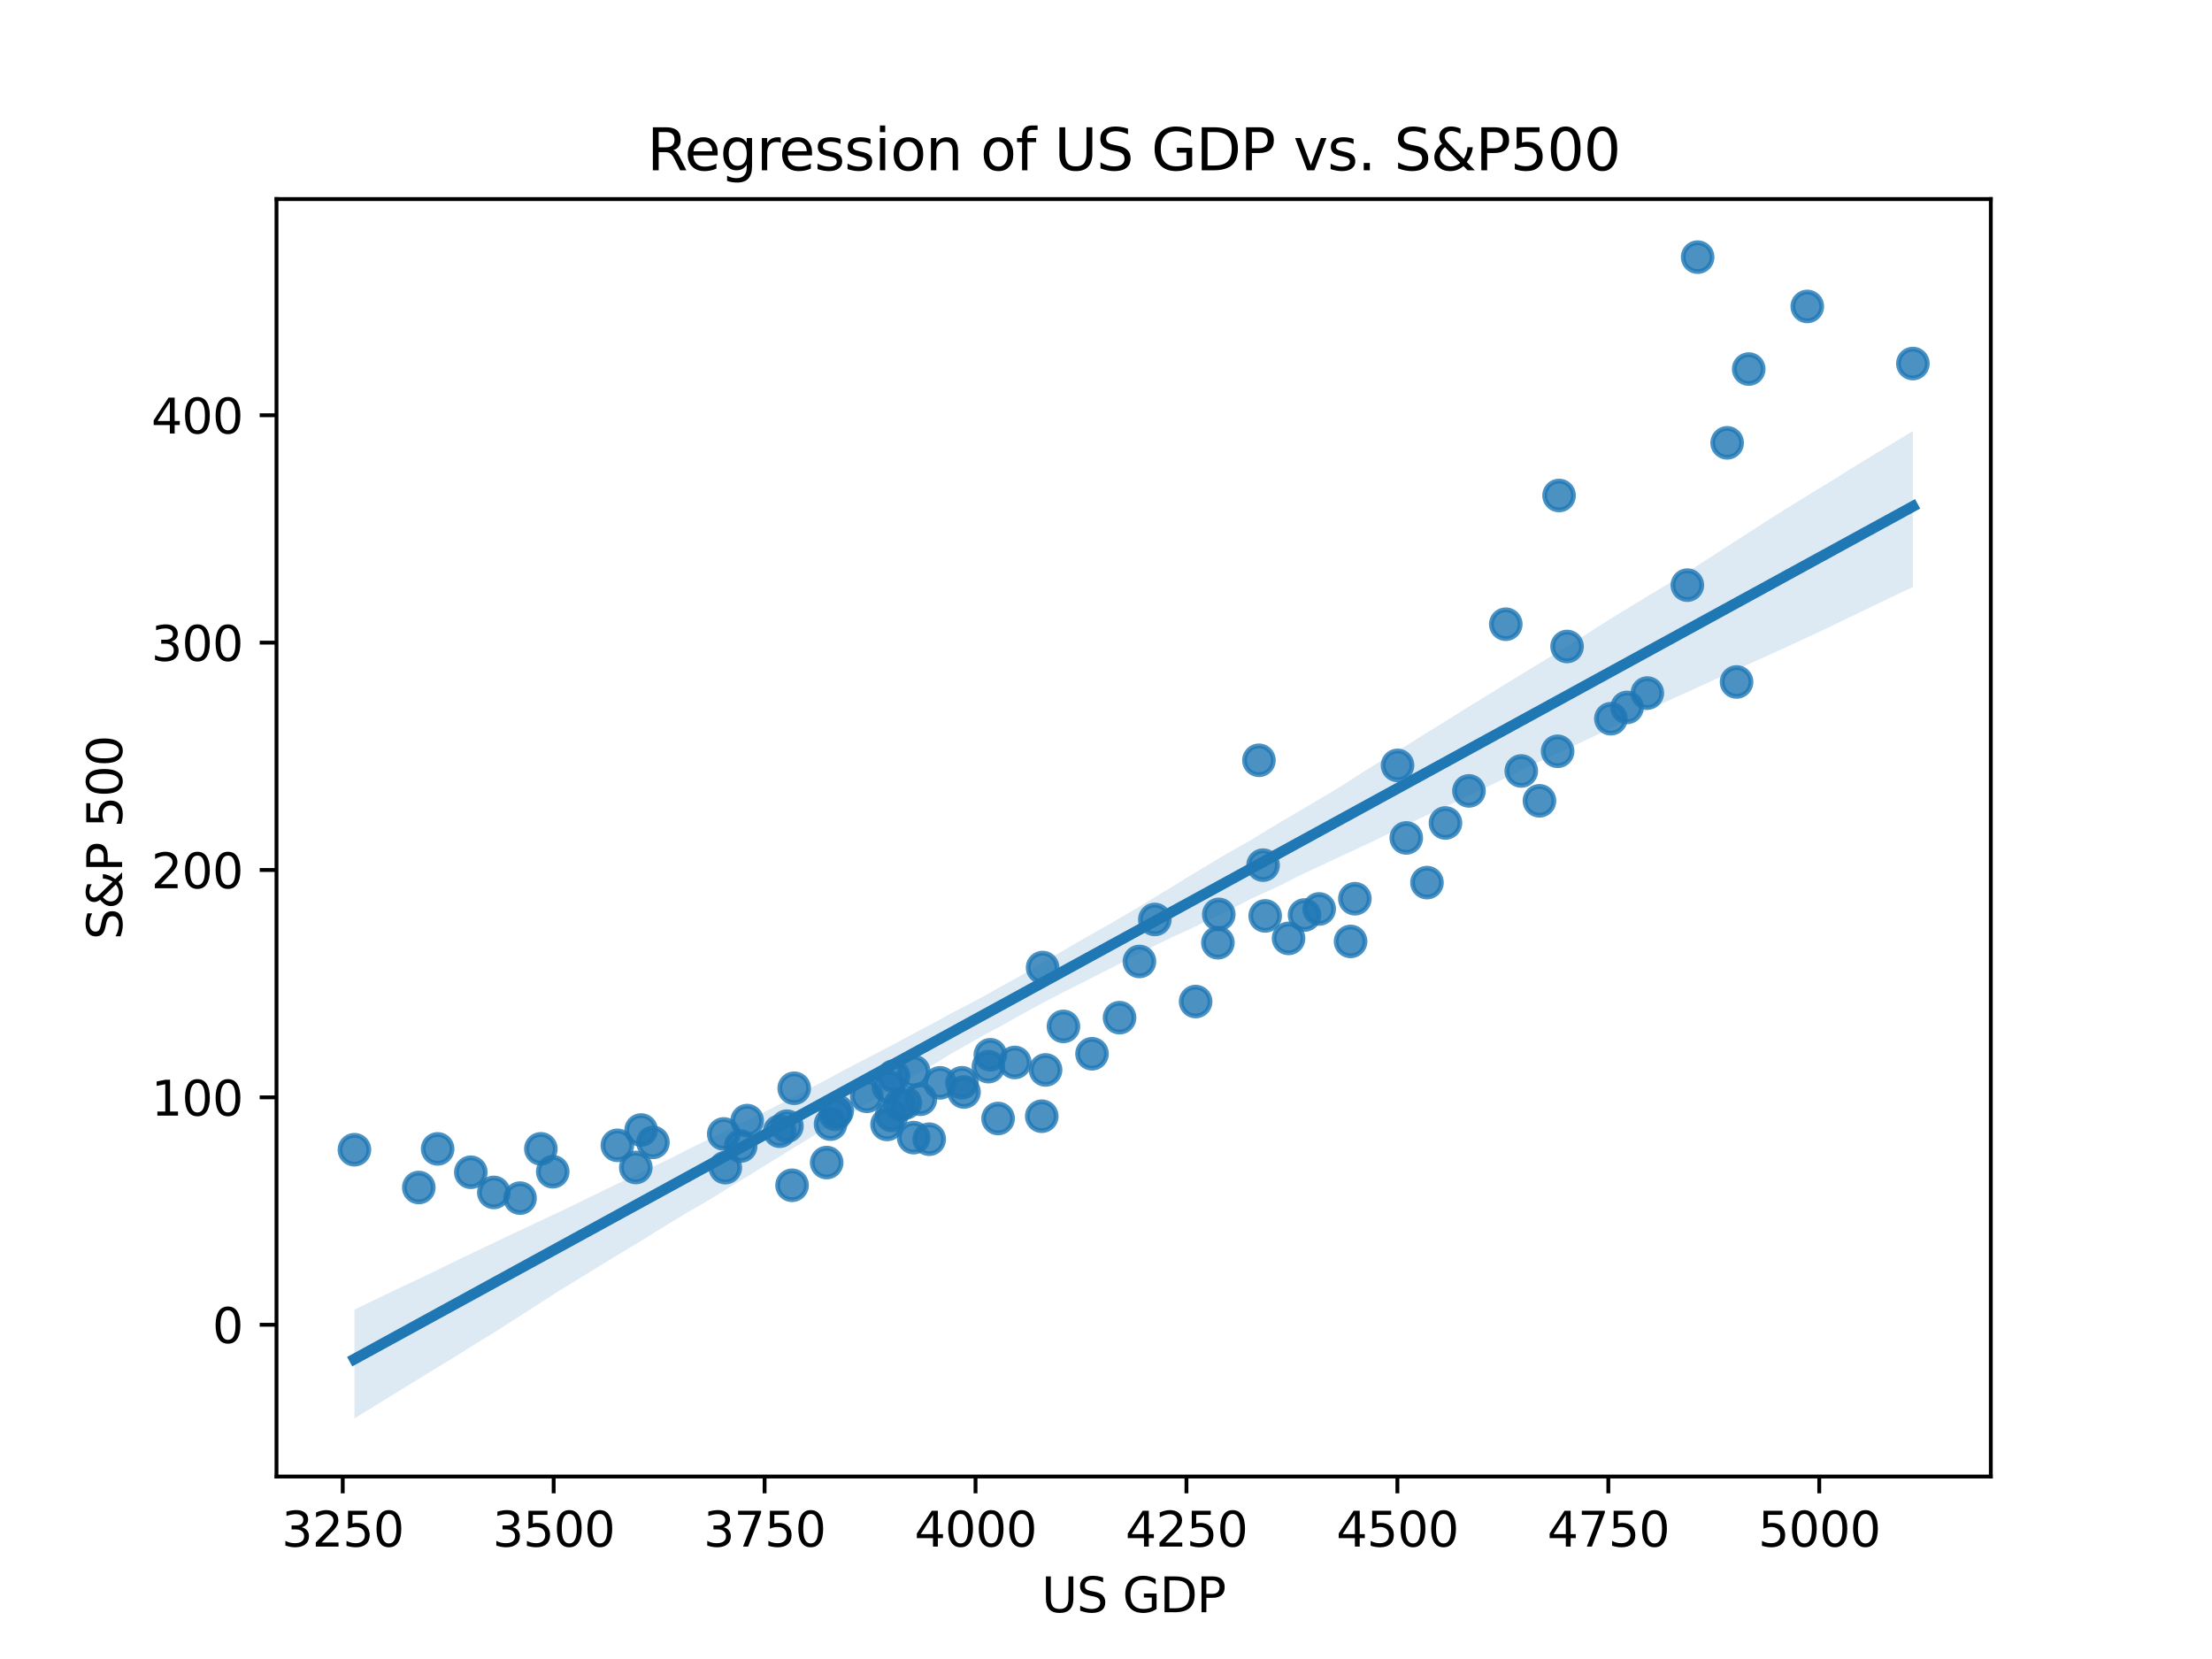 <?xml version="1.0" encoding="utf-8" standalone="no"?>
<!DOCTYPE svg PUBLIC "-//W3C//DTD SVG 1.1//EN"
  "http://www.w3.org/Graphics/SVG/1.1/DTD/svg11.dtd">
<svg xmlns:xlink="http://www.w3.org/1999/xlink" width="460.8pt" height="345.6pt" viewBox="0 0 460.8 345.6" xmlns="http://www.w3.org/2000/svg" version="1.1">
 <defs>
  <style type="text/css">*{stroke-linejoin: round; stroke-linecap: butt}</style>
 </defs>
 <g id="figure_1">
  <g id="patch_1">
   <path d="M 0 345.6 
L 460.8 345.6 
L 460.8 0 
L 0 0 
z
" style="fill: #ffffff"/>
  </g>
  <g id="axes_1">
   <g id="patch_2">
    <path d="M 57.6 307.584 
L 414.72 307.584 
L 414.72 41.472 
L 57.6 41.472 
z
" style="fill: #ffffff"/>
   </g>
   <g id="PathCollection_1">
    <defs>
     <path id="m3cb7764f2d" d="M 0 3 
C 0.796 3 1.559 2.684 2.121 2.121 
C 2.684 1.559 3 0.796 3 0 
C 3 -0.796 2.684 -1.559 2.121 -2.121 
C 1.559 -2.684 0.796 -3 0 -3 
C -0.796 -3 -1.559 -2.684 -2.121 -2.121 
C -2.684 -1.559 -3 -0.796 -3 0 
C -3 0.796 -2.684 1.559 -2.121 2.121 
C -1.559 2.684 -0.796 3 0 3 
z
" style="stroke: #1f77b4; stroke-opacity: 0.8"/>
    </defs>
    <g clip-path="url(#p93801d5933)">
     <use xlink:href="#m3cb7764f2d" x="73.833" y="239.509" style="fill: #1f77b4; fill-opacity: 0.8; stroke: #1f77b4; stroke-opacity: 0.8"/>
     <use xlink:href="#m3cb7764f2d" x="91.17" y="239.335" style="fill: #1f77b4; fill-opacity: 0.8; stroke: #1f77b4; stroke-opacity: 0.8"/>
     <use xlink:href="#m3cb7764f2d" x="98.08" y="244.2" style="fill: #1f77b4; fill-opacity: 0.8; stroke: #1f77b4; stroke-opacity: 0.8"/>
     <use xlink:href="#m3cb7764f2d" x="108.334" y="249.595" style="fill: #1f77b4; fill-opacity: 0.8; stroke: #1f77b4; stroke-opacity: 0.8"/>
     <use xlink:href="#m3cb7764f2d" x="87.243" y="247.38" style="fill: #1f77b4; fill-opacity: 0.8; stroke: #1f77b4; stroke-opacity: 0.8"/>
     <use xlink:href="#m3cb7764f2d" x="102.871" y="248.403" style="fill: #1f77b4; fill-opacity: 0.8; stroke: #1f77b4; stroke-opacity: 0.8"/>
     <use xlink:href="#m3cb7764f2d" x="115.146" y="244.094" style="fill: #1f77b4; fill-opacity: 0.8; stroke: #1f77b4; stroke-opacity: 0.8"/>
     <use xlink:href="#m3cb7764f2d" x="132.45" y="243.211" style="fill: #1f77b4; fill-opacity: 0.8; stroke: #1f77b4; stroke-opacity: 0.8"/>
     <use xlink:href="#m3cb7764f2d" x="112.671" y="239.324" style="fill: #1f77b4; fill-opacity: 0.8; stroke: #1f77b4; stroke-opacity: 0.8"/>
     <use xlink:href="#m3cb7764f2d" x="128.61" y="238.593" style="fill: #1f77b4; fill-opacity: 0.8; stroke: #1f77b4; stroke-opacity: 0.8"/>
     <use xlink:href="#m3cb7764f2d" x="136.018" y="237.982" style="fill: #1f77b4; fill-opacity: 0.8; stroke: #1f77b4; stroke-opacity: 0.8"/>
     <use xlink:href="#m3cb7764f2d" x="154.3" y="238.747" style="fill: #1f77b4; fill-opacity: 0.8; stroke: #1f77b4; stroke-opacity: 0.8"/>
     <use xlink:href="#m3cb7764f2d" x="133.558" y="235.402" style="fill: #1f77b4; fill-opacity: 0.8; stroke: #1f77b4; stroke-opacity: 0.8"/>
     <use xlink:href="#m3cb7764f2d" x="150.768" y="236.223" style="fill: #1f77b4; fill-opacity: 0.8; stroke: #1f77b4; stroke-opacity: 0.8"/>
     <use xlink:href="#m3cb7764f2d" x="162.414" y="235.651" style="fill: #1f77b4; fill-opacity: 0.8; stroke: #1f77b4; stroke-opacity: 0.8"/>
     <use xlink:href="#m3cb7764f2d" x="173.018" y="234.169" style="fill: #1f77b4; fill-opacity: 0.8; stroke: #1f77b4; stroke-opacity: 0.8"/>
     <use xlink:href="#m3cb7764f2d" x="155.646" y="233.445" style="fill: #1f77b4; fill-opacity: 0.8; stroke: #1f77b4; stroke-opacity: 0.8"/>
     <use xlink:href="#m3cb7764f2d" x="174.405" y="231.451" style="fill: #1f77b4; fill-opacity: 0.8; stroke: #1f77b4; stroke-opacity: 0.8"/>
     <use xlink:href="#m3cb7764f2d" x="173.989" y="232.131" style="fill: #1f77b4; fill-opacity: 0.8; stroke: #1f77b4; stroke-opacity: 0.8"/>
     <use xlink:href="#m3cb7764f2d" x="188.605" y="229.759" style="fill: #1f77b4; fill-opacity: 0.8; stroke: #1f77b4; stroke-opacity: 0.8"/>
     <use xlink:href="#m3cb7764f2d" x="165.451" y="226.705" style="fill: #1f77b4; fill-opacity: 0.8; stroke: #1f77b4; stroke-opacity: 0.8"/>
     <use xlink:href="#m3cb7764f2d" x="185.067" y="226.376" style="fill: #1f77b4; fill-opacity: 0.8; stroke: #1f77b4; stroke-opacity: 0.8"/>
     <use xlink:href="#m3cb7764f2d" x="190.344" y="223.207" style="fill: #1f77b4; fill-opacity: 0.8; stroke: #1f77b4; stroke-opacity: 0.8"/>
     <use xlink:href="#m3cb7764f2d" x="205.907" y="222.2" style="fill: #1f77b4; fill-opacity: 0.8; stroke: #1f77b4; stroke-opacity: 0.8"/>
     <use xlink:href="#m3cb7764f2d" x="186.13" y="224.175" style="fill: #1f77b4; fill-opacity: 0.8; stroke: #1f77b4; stroke-opacity: 0.8"/>
     <use xlink:href="#m3cb7764f2d" x="191.734" y="228.992" style="fill: #1f77b4; fill-opacity: 0.8; stroke: #1f77b4; stroke-opacity: 0.8"/>
     <use xlink:href="#m3cb7764f2d" x="187.47" y="230.181" style="fill: #1f77b4; fill-opacity: 0.8; stroke: #1f77b4; stroke-opacity: 0.8"/>
     <use xlink:href="#m3cb7764f2d" x="184.79" y="234.24" style="fill: #1f77b4; fill-opacity: 0.8; stroke: #1f77b4; stroke-opacity: 0.8"/>
     <use xlink:href="#m3cb7764f2d" x="151.095" y="243.239" style="fill: #1f77b4; fill-opacity: 0.8; stroke: #1f77b4; stroke-opacity: 0.8"/>
     <use xlink:href="#m3cb7764f2d" x="164.998" y="246.916" style="fill: #1f77b4; fill-opacity: 0.8; stroke: #1f77b4; stroke-opacity: 0.8"/>
     <use xlink:href="#m3cb7764f2d" x="172.216" y="242.186" style="fill: #1f77b4; fill-opacity: 0.8; stroke: #1f77b4; stroke-opacity: 0.8"/>
     <use xlink:href="#m3cb7764f2d" x="190.33" y="236.989" style="fill: #1f77b4; fill-opacity: 0.8; stroke: #1f77b4; stroke-opacity: 0.8"/>
     <use xlink:href="#m3cb7764f2d" x="163.932" y="234.609" style="fill: #1f77b4; fill-opacity: 0.8; stroke: #1f77b4; stroke-opacity: 0.8"/>
     <use xlink:href="#m3cb7764f2d" x="185.756" y="232.366" style="fill: #1f77b4; fill-opacity: 0.8; stroke: #1f77b4; stroke-opacity: 0.8"/>
     <use xlink:href="#m3cb7764f2d" x="193.574" y="237.319" style="fill: #1f77b4; fill-opacity: 0.8; stroke: #1f77b4; stroke-opacity: 0.8"/>
     <use xlink:href="#m3cb7764f2d" x="207.921" y="233.004" style="fill: #1f77b4; fill-opacity: 0.8; stroke: #1f77b4; stroke-opacity: 0.8"/>
     <use xlink:href="#m3cb7764f2d" x="180.578" y="228.381" style="fill: #1f77b4; fill-opacity: 0.8; stroke: #1f77b4; stroke-opacity: 0.8"/>
     <use xlink:href="#m3cb7764f2d" x="195.829" y="225.575" style="fill: #1f77b4; fill-opacity: 0.8; stroke: #1f77b4; stroke-opacity: 0.8"/>
     <use xlink:href="#m3cb7764f2d" x="200.391" y="225.563" style="fill: #1f77b4; fill-opacity: 0.8; stroke: #1f77b4; stroke-opacity: 0.8"/>
     <use xlink:href="#m3cb7764f2d" x="217.016" y="232.529" style="fill: #1f77b4; fill-opacity: 0.8; stroke: #1f77b4; stroke-opacity: 0.8"/>
     <use xlink:href="#m3cb7764f2d" x="200.82" y="227.483" style="fill: #1f77b4; fill-opacity: 0.8; stroke: #1f77b4; stroke-opacity: 0.8"/>
     <use xlink:href="#m3cb7764f2d" x="211.399" y="221.33" style="fill: #1f77b4; fill-opacity: 0.8; stroke: #1f77b4; stroke-opacity: 0.8"/>
     <use xlink:href="#m3cb7764f2d" x="217.813" y="222.886" style="fill: #1f77b4; fill-opacity: 0.8; stroke: #1f77b4; stroke-opacity: 0.8"/>
     <use xlink:href="#m3cb7764f2d" x="227.487" y="219.517" style="fill: #1f77b4; fill-opacity: 0.8; stroke: #1f77b4; stroke-opacity: 0.8"/>
     <use xlink:href="#m3cb7764f2d" x="206.308" y="219.729" style="fill: #1f77b4; fill-opacity: 0.8; stroke: #1f77b4; stroke-opacity: 0.8"/>
     <use xlink:href="#m3cb7764f2d" x="221.535" y="213.822" style="fill: #1f77b4; fill-opacity: 0.8; stroke: #1f77b4; stroke-opacity: 0.8"/>
     <use xlink:href="#m3cb7764f2d" x="233.225" y="211.999" style="fill: #1f77b4; fill-opacity: 0.8; stroke: #1f77b4; stroke-opacity: 0.8"/>
     <use xlink:href="#m3cb7764f2d" x="249.071" y="208.643" style="fill: #1f77b4; fill-opacity: 0.8; stroke: #1f77b4; stroke-opacity: 0.8"/>
     <use xlink:href="#m3cb7764f2d" x="217.196" y="201.559" style="fill: #1f77b4; fill-opacity: 0.8; stroke: #1f77b4; stroke-opacity: 0.8"/>
     <use xlink:href="#m3cb7764f2d" x="237.365" y="200.291" style="fill: #1f77b4; fill-opacity: 0.8; stroke: #1f77b4; stroke-opacity: 0.8"/>
     <use xlink:href="#m3cb7764f2d" x="253.71" y="196.387" style="fill: #1f77b4; fill-opacity: 0.8; stroke: #1f77b4; stroke-opacity: 0.8"/>
     <use xlink:href="#m3cb7764f2d" x="268.43" y="195.484" style="fill: #1f77b4; fill-opacity: 0.8; stroke: #1f77b4; stroke-opacity: 0.8"/>
     <use xlink:href="#m3cb7764f2d" x="240.574" y="191.542" style="fill: #1f77b4; fill-opacity: 0.8; stroke: #1f77b4; stroke-opacity: 0.8"/>
     <use xlink:href="#m3cb7764f2d" x="263.559" y="190.801" style="fill: #1f77b4; fill-opacity: 0.8; stroke: #1f77b4; stroke-opacity: 0.8"/>
     <use xlink:href="#m3cb7764f2d" x="271.761" y="190.609" style="fill: #1f77b4; fill-opacity: 0.8; stroke: #1f77b4; stroke-opacity: 0.8"/>
     <use xlink:href="#m3cb7764f2d" x="281.352" y="196.117" style="fill: #1f77b4; fill-opacity: 0.8; stroke: #1f77b4; stroke-opacity: 0.8"/>
     <use xlink:href="#m3cb7764f2d" x="253.895" y="190.485" style="fill: #1f77b4; fill-opacity: 0.8; stroke: #1f77b4; stroke-opacity: 0.8"/>
     <use xlink:href="#m3cb7764f2d" x="274.807" y="189.35" style="fill: #1f77b4; fill-opacity: 0.8; stroke: #1f77b4; stroke-opacity: 0.8"/>
     <use xlink:href="#m3cb7764f2d" x="282.245" y="187.22" style="fill: #1f77b4; fill-opacity: 0.8; stroke: #1f77b4; stroke-opacity: 0.8"/>
     <use xlink:href="#m3cb7764f2d" x="297.268" y="183.866" style="fill: #1f77b4; fill-opacity: 0.8; stroke: #1f77b4; stroke-opacity: 0.8"/>
     <use xlink:href="#m3cb7764f2d" x="263.123" y="180.225" style="fill: #1f77b4; fill-opacity: 0.8; stroke: #1f77b4; stroke-opacity: 0.8"/>
     <use xlink:href="#m3cb7764f2d" x="292.95" y="174.555" style="fill: #1f77b4; fill-opacity: 0.8; stroke: #1f77b4; stroke-opacity: 0.8"/>
     <use xlink:href="#m3cb7764f2d" x="301.114" y="171.441" style="fill: #1f77b4; fill-opacity: 0.8; stroke: #1f77b4; stroke-opacity: 0.8"/>
     <use xlink:href="#m3cb7764f2d" x="320.697" y="166.826" style="fill: #1f77b4; fill-opacity: 0.8; stroke: #1f77b4; stroke-opacity: 0.8"/>
     <use xlink:href="#m3cb7764f2d" x="291.135" y="159.448" style="fill: #1f77b4; fill-opacity: 0.8; stroke: #1f77b4; stroke-opacity: 0.8"/>
     <use xlink:href="#m3cb7764f2d" x="316.91" y="160.608" style="fill: #1f77b4; fill-opacity: 0.8; stroke: #1f77b4; stroke-opacity: 0.8"/>
     <use xlink:href="#m3cb7764f2d" x="324.482" y="156.51" style="fill: #1f77b4; fill-opacity: 0.8; stroke: #1f77b4; stroke-opacity: 0.8"/>
     <use xlink:href="#m3cb7764f2d" x="338.939" y="147.369" style="fill: #1f77b4; fill-opacity: 0.8; stroke: #1f77b4; stroke-opacity: 0.8"/>
     <use xlink:href="#m3cb7764f2d" x="306.01" y="164.758" style="fill: #1f77b4; fill-opacity: 0.8; stroke: #1f77b4; stroke-opacity: 0.8"/>
     <use xlink:href="#m3cb7764f2d" x="335.576" y="149.718" style="fill: #1f77b4; fill-opacity: 0.8; stroke: #1f77b4; stroke-opacity: 0.8"/>
     <use xlink:href="#m3cb7764f2d" x="343.168" y="144.379" style="fill: #1f77b4; fill-opacity: 0.8; stroke: #1f77b4; stroke-opacity: 0.8"/>
     <use xlink:href="#m3cb7764f2d" x="361.76" y="142.067" style="fill: #1f77b4; fill-opacity: 0.8; stroke: #1f77b4; stroke-opacity: 0.8"/>
     <use xlink:href="#m3cb7764f2d" x="313.682" y="130.036" style="fill: #1f77b4; fill-opacity: 0.8; stroke: #1f77b4; stroke-opacity: 0.8"/>
     <use xlink:href="#m3cb7764f2d" x="262.262" y="158.386" style="fill: #1f77b4; fill-opacity: 0.8; stroke: #1f77b4; stroke-opacity: 0.8"/>
     <use xlink:href="#m3cb7764f2d" x="326.451" y="134.675" style="fill: #1f77b4; fill-opacity: 0.8; stroke: #1f77b4; stroke-opacity: 0.8"/>
     <use xlink:href="#m3cb7764f2d" x="351.507" y="121.897" style="fill: #1f77b4; fill-opacity: 0.8; stroke: #1f77b4; stroke-opacity: 0.8"/>
     <use xlink:href="#m3cb7764f2d" x="324.784" y="103.223" style="fill: #1f77b4; fill-opacity: 0.8; stroke: #1f77b4; stroke-opacity: 0.8"/>
     <use xlink:href="#m3cb7764f2d" x="359.798" y="92.249" style="fill: #1f77b4; fill-opacity: 0.8; stroke: #1f77b4; stroke-opacity: 0.8"/>
     <use xlink:href="#m3cb7764f2d" x="364.292" y="76.883" style="fill: #1f77b4; fill-opacity: 0.8; stroke: #1f77b4; stroke-opacity: 0.8"/>
     <use xlink:href="#m3cb7764f2d" x="398.487" y="75.735" style="fill: #1f77b4; fill-opacity: 0.8; stroke: #1f77b4; stroke-opacity: 0.8"/>
     <use xlink:href="#m3cb7764f2d" x="353.65" y="53.568" style="fill: #1f77b4; fill-opacity: 0.8; stroke: #1f77b4; stroke-opacity: 0.8"/>
     <use xlink:href="#m3cb7764f2d" x="376.489" y="63.838" style="fill: #1f77b4; fill-opacity: 0.8; stroke: #1f77b4; stroke-opacity: 0.8"/>
    </g>
   </g>
   <g id="PolyCollection_1">
    <path d="M 73.833 272.822 
L 73.833 295.488 
L 77.112 293.469 
L 80.391 291.449 
L 83.671 289.43 
L 86.95 287.411 
L 90.229 285.401 
L 93.509 283.415 
L 96.788 281.374 
L 100.067 279.338 
L 103.347 277.318 
L 106.626 275.222 
L 109.905 273.115 
L 113.185 271.006 
L 116.464 268.902 
L 119.743 266.895 
L 123.023 264.888 
L 126.302 262.881 
L 129.581 260.877 
L 132.861 258.928 
L 136.14 256.869 
L 139.42 254.865 
L 142.699 252.875 
L 145.978 250.966 
L 149.258 249.039 
L 152.537 246.957 
L 155.816 244.995 
L 159.096 242.955 
L 162.375 240.961 
L 165.654 238.917 
L 168.934 236.923 
L 172.213 234.956 
L 175.492 232.943 
L 178.772 231.017 
L 182.051 229.042 
L 185.33 227.087 
L 188.61 225.105 
L 191.889 223.236 
L 195.168 221.336 
L 198.448 219.318 
L 201.727 217.474 
L 205.006 215.613 
L 208.286 213.868 
L 211.565 212.039 
L 214.844 210.211 
L 218.124 208.456 
L 221.403 206.759 
L 224.682 205.106 
L 227.962 203.439 
L 231.241 201.764 
L 234.52 200.107 
L 237.8 198.399 
L 241.079 196.733 
L 244.358 195.148 
L 247.638 193.676 
L 250.917 192.057 
L 254.196 190.528 
L 257.476 188.878 
L 260.755 187.171 
L 264.034 185.674 
L 267.314 184.172 
L 270.593 182.454 
L 273.872 180.915 
L 277.152 179.393 
L 280.431 177.868 
L 283.71 176.343 
L 286.99 174.791 
L 290.269 173.165 
L 293.548 171.579 
L 296.828 170.003 
L 300.107 168.472 
L 303.386 166.986 
L 306.666 165.434 
L 309.945 163.849 
L 313.224 162.264 
L 316.504 160.678 
L 319.783 159.092 
L 323.062 157.569 
L 326.342 156.047 
L 329.621 154.525 
L 332.9 152.97 
L 336.18 151.382 
L 339.459 149.795 
L 342.739 148.207 
L 346.018 146.659 
L 349.297 145.169 
L 352.577 143.679 
L 355.856 142.189 
L 359.135 140.7 
L 362.415 139.21 
L 365.694 137.72 
L 368.973 136.23 
L 372.253 134.74 
L 375.532 133.239 
L 378.811 131.718 
L 382.091 130.139 
L 385.37 128.56 
L 388.649 126.981 
L 391.929 125.402 
L 395.208 123.823 
L 398.487 122.286 
L 398.487 89.802 
L 398.487 89.802 
L 395.208 91.786 
L 391.929 93.769 
L 388.649 95.753 
L 385.37 97.767 
L 382.091 99.852 
L 378.811 101.829 
L 375.532 103.837 
L 372.253 105.884 
L 368.973 107.934 
L 365.694 110.031 
L 362.415 112.145 
L 359.135 114.258 
L 355.856 116.371 
L 352.577 118.484 
L 349.297 120.522 
L 346.018 122.509 
L 342.739 124.497 
L 339.459 126.485 
L 336.18 128.487 
L 332.9 130.541 
L 329.621 132.67 
L 326.342 134.722 
L 323.062 136.731 
L 319.783 138.741 
L 316.504 140.728 
L 313.224 142.749 
L 309.945 144.771 
L 306.666 146.78 
L 303.386 148.835 
L 300.107 150.868 
L 296.828 152.882 
L 293.548 154.964 
L 290.269 156.949 
L 286.99 158.944 
L 283.71 160.972 
L 280.431 163.118 
L 277.152 165.122 
L 273.872 167.062 
L 270.593 168.998 
L 267.314 170.925 
L 264.034 172.856 
L 260.755 174.907 
L 257.476 176.761 
L 254.196 178.649 
L 250.917 180.617 
L 247.638 182.584 
L 244.358 184.611 
L 241.079 186.594 
L 237.8 188.604 
L 234.52 190.522 
L 231.241 192.436 
L 227.962 194.303 
L 224.682 196.159 
L 221.403 198.068 
L 218.124 199.964 
L 214.844 201.942 
L 211.565 203.86 
L 208.286 205.632 
L 205.006 207.491 
L 201.727 209.24 
L 198.448 210.927 
L 195.168 212.742 
L 191.889 214.475 
L 188.61 216.245 
L 185.33 217.993 
L 182.051 219.691 
L 178.772 221.394 
L 175.492 223.093 
L 172.213 224.9 
L 168.934 226.585 
L 165.654 228.332 
L 162.375 230.063 
L 159.096 231.703 
L 155.816 233.274 
L 152.537 234.909 
L 149.258 236.547 
L 145.978 238.132 
L 142.699 239.754 
L 139.42 241.451 
L 136.14 242.965 
L 132.861 244.554 
L 129.581 246.126 
L 126.302 247.713 
L 123.023 249.307 
L 119.743 250.918 
L 116.464 252.504 
L 113.185 254.022 
L 109.905 255.574 
L 106.626 257.111 
L 103.347 258.674 
L 100.067 260.225 
L 96.788 261.794 
L 93.509 263.366 
L 90.229 264.984 
L 86.95 266.557 
L 83.671 268.082 
L 80.391 269.655 
L 77.112 271.229 
L 73.833 272.822 
z
" clip-path="url(#p93801d5933)" style="fill: #1f77b4; fill-opacity: 0.15"/>
   </g>
   <g id="matplotlib.axis_1">
    <g id="xtick_1">
     <g id="line2d_1">
      <defs>
       <path id="m3d74898eee" d="M 0 0 
L 0 3.5 
" style="stroke: #000000; stroke-width: 0.8"/>
      </defs>
      <g>
       <use xlink:href="#m3d74898eee" x="71.395" y="307.584" style="stroke: #000000; stroke-width: 0.8"/>
      </g>
     </g>
     <g id="text_1">
      <!-- 3250 -->
      <g transform="translate(58.67 322.182)scale(0.1 -0.1)">
       <defs>
        <path id="DejaVuSans-33" d="M 2597 2516 
Q 3050 2419 3304 2112 
Q 3559 1806 3559 1356 
Q 3559 666 3084 287 
Q 2609 -91 1734 -91 
Q 1441 -91 1130 -33 
Q 819 25 488 141 
L 488 750 
Q 750 597 1062 519 
Q 1375 441 1716 441 
Q 2309 441 2620 675 
Q 2931 909 2931 1356 
Q 2931 1769 2642 2001 
Q 2353 2234 1838 2234 
L 1294 2234 
L 1294 2753 
L 1863 2753 
Q 2328 2753 2575 2939 
Q 2822 3125 2822 3475 
Q 2822 3834 2567 4026 
Q 2313 4219 1838 4219 
Q 1578 4219 1281 4162 
Q 984 4106 628 3988 
L 628 4550 
Q 988 4650 1302 4700 
Q 1616 4750 1894 4750 
Q 2613 4750 3031 4423 
Q 3450 4097 3450 3541 
Q 3450 3153 3228 2886 
Q 3006 2619 2597 2516 
z
" transform="scale(0.016)"/>
        <path id="DejaVuSans-32" d="M 1228 531 
L 3431 531 
L 3431 0 
L 469 0 
L 469 531 
Q 828 903 1448 1529 
Q 2069 2156 2228 2338 
Q 2531 2678 2651 2914 
Q 2772 3150 2772 3378 
Q 2772 3750 2511 3984 
Q 2250 4219 1831 4219 
Q 1534 4219 1204 4116 
Q 875 4013 500 3803 
L 500 4441 
Q 881 4594 1212 4672 
Q 1544 4750 1819 4750 
Q 2544 4750 2975 4387 
Q 3406 4025 3406 3419 
Q 3406 3131 3298 2873 
Q 3191 2616 2906 2266 
Q 2828 2175 2409 1742 
Q 1991 1309 1228 531 
z
" transform="scale(0.016)"/>
        <path id="DejaVuSans-35" d="M 691 4666 
L 3169 4666 
L 3169 4134 
L 1269 4134 
L 1269 2991 
Q 1406 3038 1543 3061 
Q 1681 3084 1819 3084 
Q 2600 3084 3056 2656 
Q 3513 2228 3513 1497 
Q 3513 744 3044 326 
Q 2575 -91 1722 -91 
Q 1428 -91 1123 -41 
Q 819 9 494 109 
L 494 744 
Q 775 591 1075 516 
Q 1375 441 1709 441 
Q 2250 441 2565 725 
Q 2881 1009 2881 1497 
Q 2881 1984 2565 2268 
Q 2250 2553 1709 2553 
Q 1456 2553 1204 2497 
Q 953 2441 691 2322 
L 691 4666 
z
" transform="scale(0.016)"/>
        <path id="DejaVuSans-30" d="M 2034 4250 
Q 1547 4250 1301 3770 
Q 1056 3291 1056 2328 
Q 1056 1369 1301 889 
Q 1547 409 2034 409 
Q 2525 409 2770 889 
Q 3016 1369 3016 2328 
Q 3016 3291 2770 3770 
Q 2525 4250 2034 4250 
z
M 2034 4750 
Q 2819 4750 3233 4129 
Q 3647 3509 3647 2328 
Q 3647 1150 3233 529 
Q 2819 -91 2034 -91 
Q 1250 -91 836 529 
Q 422 1150 422 2328 
Q 422 3509 836 4129 
Q 1250 4750 2034 4750 
z
" transform="scale(0.016)"/>
       </defs>
       <use xlink:href="#DejaVuSans-33"/>
       <use xlink:href="#DejaVuSans-32" x="63.623"/>
       <use xlink:href="#DejaVuSans-35" x="127.246"/>
       <use xlink:href="#DejaVuSans-30" x="190.869"/>
      </g>
     </g>
    </g>
    <g id="xtick_2">
     <g id="line2d_2">
      <g>
       <use xlink:href="#m3d74898eee" x="115.337" y="307.584" style="stroke: #000000; stroke-width: 0.8"/>
      </g>
     </g>
     <g id="text_2">
      <!-- 3500 -->
      <g transform="translate(102.612 322.182)scale(0.1 -0.1)">
       <use xlink:href="#DejaVuSans-33"/>
       <use xlink:href="#DejaVuSans-35" x="63.623"/>
       <use xlink:href="#DejaVuSans-30" x="127.246"/>
       <use xlink:href="#DejaVuSans-30" x="190.869"/>
      </g>
     </g>
    </g>
    <g id="xtick_3">
     <g id="line2d_3">
      <g>
       <use xlink:href="#m3d74898eee" x="159.278" y="307.584" style="stroke: #000000; stroke-width: 0.8"/>
      </g>
     </g>
     <g id="text_3">
      <!-- 3750 -->
      <g transform="translate(146.553 322.182)scale(0.1 -0.1)">
       <defs>
        <path id="DejaVuSans-37" d="M 525 4666 
L 3525 4666 
L 3525 4397 
L 1831 0 
L 1172 0 
L 2766 4134 
L 525 4134 
L 525 4666 
z
" transform="scale(0.016)"/>
       </defs>
       <use xlink:href="#DejaVuSans-33"/>
       <use xlink:href="#DejaVuSans-37" x="63.623"/>
       <use xlink:href="#DejaVuSans-35" x="127.246"/>
       <use xlink:href="#DejaVuSans-30" x="190.869"/>
      </g>
     </g>
    </g>
    <g id="xtick_4">
     <g id="line2d_4">
      <g>
       <use xlink:href="#m3d74898eee" x="203.22" y="307.584" style="stroke: #000000; stroke-width: 0.8"/>
      </g>
     </g>
     <g id="text_4">
      <!-- 4000 -->
      <g transform="translate(190.495 322.182)scale(0.1 -0.1)">
       <defs>
        <path id="DejaVuSans-34" d="M 2419 4116 
L 825 1625 
L 2419 1625 
L 2419 4116 
z
M 2253 4666 
L 3047 4666 
L 3047 1625 
L 3713 1625 
L 3713 1100 
L 3047 1100 
L 3047 0 
L 2419 0 
L 2419 1100 
L 313 1100 
L 313 1709 
L 2253 4666 
z
" transform="scale(0.016)"/>
       </defs>
       <use xlink:href="#DejaVuSans-34"/>
       <use xlink:href="#DejaVuSans-30" x="63.623"/>
       <use xlink:href="#DejaVuSans-30" x="127.246"/>
       <use xlink:href="#DejaVuSans-30" x="190.869"/>
      </g>
     </g>
    </g>
    <g id="xtick_5">
     <g id="line2d_5">
      <g>
       <use xlink:href="#m3d74898eee" x="247.161" y="307.584" style="stroke: #000000; stroke-width: 0.8"/>
      </g>
     </g>
     <g id="text_5">
      <!-- 4250 -->
      <g transform="translate(234.436 322.182)scale(0.1 -0.1)">
       <use xlink:href="#DejaVuSans-34"/>
       <use xlink:href="#DejaVuSans-32" x="63.623"/>
       <use xlink:href="#DejaVuSans-35" x="127.246"/>
       <use xlink:href="#DejaVuSans-30" x="190.869"/>
      </g>
     </g>
    </g>
    <g id="xtick_6">
     <g id="line2d_6">
      <g>
       <use xlink:href="#m3d74898eee" x="291.103" y="307.584" style="stroke: #000000; stroke-width: 0.8"/>
      </g>
     </g>
     <g id="text_6">
      <!-- 4500 -->
      <g transform="translate(278.378 322.182)scale(0.1 -0.1)">
       <use xlink:href="#DejaVuSans-34"/>
       <use xlink:href="#DejaVuSans-35" x="63.623"/>
       <use xlink:href="#DejaVuSans-30" x="127.246"/>
       <use xlink:href="#DejaVuSans-30" x="190.869"/>
      </g>
     </g>
    </g>
    <g id="xtick_7">
     <g id="line2d_7">
      <g>
       <use xlink:href="#m3d74898eee" x="335.044" y="307.584" style="stroke: #000000; stroke-width: 0.8"/>
      </g>
     </g>
     <g id="text_7">
      <!-- 4750 -->
      <g transform="translate(322.319 322.182)scale(0.1 -0.1)">
       <use xlink:href="#DejaVuSans-34"/>
       <use xlink:href="#DejaVuSans-37" x="63.623"/>
       <use xlink:href="#DejaVuSans-35" x="127.246"/>
       <use xlink:href="#DejaVuSans-30" x="190.869"/>
      </g>
     </g>
    </g>
    <g id="xtick_8">
     <g id="line2d_8">
      <g>
       <use xlink:href="#m3d74898eee" x="378.986" y="307.584" style="stroke: #000000; stroke-width: 0.8"/>
      </g>
     </g>
     <g id="text_8">
      <!-- 5000 -->
      <g transform="translate(366.261 322.182)scale(0.1 -0.1)">
       <use xlink:href="#DejaVuSans-35"/>
       <use xlink:href="#DejaVuSans-30" x="63.623"/>
       <use xlink:href="#DejaVuSans-30" x="127.246"/>
       <use xlink:href="#DejaVuSans-30" x="190.869"/>
      </g>
     </g>
    </g>
    <g id="text_9">
     <!-- US GDP -->
     <g transform="translate(216.998 335.861)scale(0.1 -0.1)">
      <defs>
       <path id="DejaVuSans-55" d="M 556 4666 
L 1191 4666 
L 1191 1831 
Q 1191 1081 1462 751 
Q 1734 422 2344 422 
Q 2950 422 3222 751 
Q 3494 1081 3494 1831 
L 3494 4666 
L 4128 4666 
L 4128 1753 
Q 4128 841 3676 375 
Q 3225 -91 2344 -91 
Q 1459 -91 1007 375 
Q 556 841 556 1753 
L 556 4666 
z
" transform="scale(0.016)"/>
       <path id="DejaVuSans-53" d="M 3425 4513 
L 3425 3897 
Q 3066 4069 2747 4153 
Q 2428 4238 2131 4238 
Q 1616 4238 1336 4038 
Q 1056 3838 1056 3469 
Q 1056 3159 1242 3001 
Q 1428 2844 1947 2747 
L 2328 2669 
Q 3034 2534 3370 2195 
Q 3706 1856 3706 1288 
Q 3706 609 3251 259 
Q 2797 -91 1919 -91 
Q 1588 -91 1214 -16 
Q 841 59 441 206 
L 441 856 
Q 825 641 1194 531 
Q 1563 422 1919 422 
Q 2459 422 2753 634 
Q 3047 847 3047 1241 
Q 3047 1584 2836 1778 
Q 2625 1972 2144 2069 
L 1759 2144 
Q 1053 2284 737 2584 
Q 422 2884 422 3419 
Q 422 4038 858 4394 
Q 1294 4750 2059 4750 
Q 2388 4750 2728 4690 
Q 3069 4631 3425 4513 
z
" transform="scale(0.016)"/>
       <path id="DejaVuSans-20" transform="scale(0.016)"/>
       <path id="DejaVuSans-47" d="M 3809 666 
L 3809 1919 
L 2778 1919 
L 2778 2438 
L 4434 2438 
L 4434 434 
Q 4069 175 3628 42 
Q 3188 -91 2688 -91 
Q 1594 -91 976 548 
Q 359 1188 359 2328 
Q 359 3472 976 4111 
Q 1594 4750 2688 4750 
Q 3144 4750 3555 4637 
Q 3966 4525 4313 4306 
L 4313 3634 
Q 3963 3931 3569 4081 
Q 3175 4231 2741 4231 
Q 1884 4231 1454 3753 
Q 1025 3275 1025 2328 
Q 1025 1384 1454 906 
Q 1884 428 2741 428 
Q 3075 428 3337 486 
Q 3600 544 3809 666 
z
" transform="scale(0.016)"/>
       <path id="DejaVuSans-44" d="M 1259 4147 
L 1259 519 
L 2022 519 
Q 2988 519 3436 956 
Q 3884 1394 3884 2338 
Q 3884 3275 3436 3711 
Q 2988 4147 2022 4147 
L 1259 4147 
z
M 628 4666 
L 1925 4666 
Q 3281 4666 3915 4102 
Q 4550 3538 4550 2338 
Q 4550 1131 3912 565 
Q 3275 0 1925 0 
L 628 0 
L 628 4666 
z
" transform="scale(0.016)"/>
       <path id="DejaVuSans-50" d="M 1259 4147 
L 1259 2394 
L 2053 2394 
Q 2494 2394 2734 2622 
Q 2975 2850 2975 3272 
Q 2975 3691 2734 3919 
Q 2494 4147 2053 4147 
L 1259 4147 
z
M 628 4666 
L 2053 4666 
Q 2838 4666 3239 4311 
Q 3641 3956 3641 3272 
Q 3641 2581 3239 2228 
Q 2838 1875 2053 1875 
L 1259 1875 
L 1259 0 
L 628 0 
L 628 4666 
z
" transform="scale(0.016)"/>
      </defs>
      <use xlink:href="#DejaVuSans-55"/>
      <use xlink:href="#DejaVuSans-53" x="73.193"/>
      <use xlink:href="#DejaVuSans-20" x="136.67"/>
      <use xlink:href="#DejaVuSans-47" x="168.457"/>
      <use xlink:href="#DejaVuSans-44" x="245.947"/>
      <use xlink:href="#DejaVuSans-50" x="322.949"/>
     </g>
    </g>
   </g>
   <g id="matplotlib.axis_2">
    <g id="ytick_1">
     <g id="line2d_9">
      <defs>
       <path id="m5b1a95fe9c" d="M 0 0 
L -3.5 0 
" style="stroke: #000000; stroke-width: 0.8"/>
      </defs>
      <g>
       <use xlink:href="#m5b1a95fe9c" x="57.6" y="275.97" style="stroke: #000000; stroke-width: 0.8"/>
      </g>
     </g>
     <g id="text_10">
      <!-- 0 -->
      <g transform="translate(44.237 279.77)scale(0.1 -0.1)">
       <use xlink:href="#DejaVuSans-30"/>
      </g>
     </g>
    </g>
    <g id="ytick_2">
     <g id="line2d_10">
      <g>
       <use xlink:href="#m5b1a95fe9c" x="57.6" y="228.603" style="stroke: #000000; stroke-width: 0.8"/>
      </g>
     </g>
     <g id="text_11">
      <!-- 100 -->
      <g transform="translate(31.512 232.402)scale(0.1 -0.1)">
       <defs>
        <path id="DejaVuSans-31" d="M 794 531 
L 1825 531 
L 1825 4091 
L 703 3866 
L 703 4441 
L 1819 4666 
L 2450 4666 
L 2450 531 
L 3481 531 
L 3481 0 
L 794 0 
L 794 531 
z
" transform="scale(0.016)"/>
       </defs>
       <use xlink:href="#DejaVuSans-31"/>
       <use xlink:href="#DejaVuSans-30" x="63.623"/>
       <use xlink:href="#DejaVuSans-30" x="127.246"/>
      </g>
     </g>
    </g>
    <g id="ytick_3">
     <g id="line2d_11">
      <g>
       <use xlink:href="#m5b1a95fe9c" x="57.6" y="181.236" style="stroke: #000000; stroke-width: 0.8"/>
      </g>
     </g>
     <g id="text_12">
      <!-- 200 -->
      <g transform="translate(31.512 185.035)scale(0.1 -0.1)">
       <use xlink:href="#DejaVuSans-32"/>
       <use xlink:href="#DejaVuSans-30" x="63.623"/>
       <use xlink:href="#DejaVuSans-30" x="127.246"/>
      </g>
     </g>
    </g>
    <g id="ytick_4">
     <g id="line2d_12">
      <g>
       <use xlink:href="#m5b1a95fe9c" x="57.6" y="133.869" style="stroke: #000000; stroke-width: 0.8"/>
      </g>
     </g>
     <g id="text_13">
      <!-- 300 -->
      <g transform="translate(31.512 137.668)scale(0.1 -0.1)">
       <use xlink:href="#DejaVuSans-33"/>
       <use xlink:href="#DejaVuSans-30" x="63.623"/>
       <use xlink:href="#DejaVuSans-30" x="127.246"/>
      </g>
     </g>
    </g>
    <g id="ytick_5">
     <g id="line2d_13">
      <g>
       <use xlink:href="#m5b1a95fe9c" x="57.6" y="86.502" style="stroke: #000000; stroke-width: 0.8"/>
      </g>
     </g>
     <g id="text_14">
      <!-- 400 -->
      <g transform="translate(31.512 90.301)scale(0.1 -0.1)">
       <use xlink:href="#DejaVuSans-34"/>
       <use xlink:href="#DejaVuSans-30" x="63.623"/>
       <use xlink:href="#DejaVuSans-30" x="127.246"/>
      </g>
     </g>
    </g>
    <g id="text_15">
     <!-- S&amp;P 500 -->
     <g transform="translate(25.433 195.749)rotate(-90)scale(0.1 -0.1)">
      <defs>
       <path id="DejaVuSans-26" d="M 1556 2509 
Q 1272 2256 1139 2004 
Q 1006 1753 1006 1478 
Q 1006 1022 1337 719 
Q 1669 416 2169 416 
Q 2466 416 2725 514 
Q 2984 613 3213 813 
L 1556 2509 
z
M 1997 2859 
L 3584 1234 
Q 3769 1513 3872 1830 
Q 3975 2147 3994 2503 
L 4575 2503 
Q 4538 2091 4375 1687 
Q 4213 1284 3922 891 
L 4794 0 
L 4006 0 
L 3559 459 
Q 3234 181 2878 45 
Q 2522 -91 2113 -91 
Q 1359 -91 881 339 
Q 403 769 403 1441 
Q 403 1841 612 2192 
Q 822 2544 1241 2853 
Q 1091 3050 1012 3245 
Q 934 3441 934 3628 
Q 934 4134 1281 4442 
Q 1628 4750 2203 4750 
Q 2463 4750 2720 4694 
Q 2978 4638 3244 4525 
L 3244 3956 
Q 2972 4103 2725 4179 
Q 2478 4256 2266 4256 
Q 1938 4256 1733 4082 
Q 1528 3909 1528 3634 
Q 1528 3475 1620 3314 
Q 1713 3153 1997 2859 
z
" transform="scale(0.016)"/>
      </defs>
      <use xlink:href="#DejaVuSans-53"/>
      <use xlink:href="#DejaVuSans-26" x="63.477"/>
      <use xlink:href="#DejaVuSans-50" x="141.455"/>
      <use xlink:href="#DejaVuSans-20" x="201.758"/>
      <use xlink:href="#DejaVuSans-35" x="233.545"/>
      <use xlink:href="#DejaVuSans-30" x="297.168"/>
      <use xlink:href="#DejaVuSans-30" x="360.791"/>
     </g>
    </g>
   </g>
   <g id="line2d_14">
    <path d="M 73.833 283.124 
L 77.112 281.33 
L 80.391 279.536 
L 83.671 277.742 
L 86.95 275.947 
L 90.229 274.153 
L 93.509 272.359 
L 96.788 270.565 
L 100.067 268.771 
L 103.347 266.976 
L 106.626 265.182 
L 109.905 263.388 
L 113.185 261.594 
L 116.464 259.799 
L 119.743 258.005 
L 123.023 256.211 
L 126.302 254.417 
L 129.581 252.622 
L 132.861 250.828 
L 136.14 249.034 
L 139.42 247.24 
L 142.699 245.446 
L 145.978 243.651 
L 149.258 241.857 
L 152.537 240.063 
L 155.816 238.269 
L 159.096 236.474 
L 162.375 234.68 
L 165.654 232.886 
L 168.934 231.092 
L 172.213 229.297 
L 175.492 227.503 
L 178.772 225.709 
L 182.051 223.915 
L 185.33 222.121 
L 188.61 220.326 
L 191.889 218.532 
L 195.168 216.738 
L 198.448 214.944 
L 201.727 213.149 
L 205.006 211.355 
L 208.286 209.561 
L 211.565 207.767 
L 214.844 205.972 
L 218.124 204.178 
L 221.403 202.384 
L 224.682 200.59 
L 227.962 198.795 
L 231.241 197.001 
L 234.52 195.207 
L 237.8 193.413 
L 241.079 191.619 
L 244.358 189.824 
L 247.638 188.03 
L 250.917 186.236 
L 254.196 184.442 
L 257.476 182.647 
L 260.755 180.853 
L 264.034 179.059 
L 267.314 177.265 
L 270.593 175.47 
L 273.872 173.676 
L 277.152 171.882 
L 280.431 170.088 
L 283.71 168.294 
L 286.99 166.499 
L 290.269 164.705 
L 293.548 162.911 
L 296.828 161.117 
L 300.107 159.322 
L 303.386 157.528 
L 306.666 155.734 
L 309.945 153.94 
L 313.224 152.145 
L 316.504 150.351 
L 319.783 148.557 
L 323.062 146.763 
L 326.342 144.969 
L 329.621 143.174 
L 332.9 141.38 
L 336.18 139.586 
L 339.459 137.792 
L 342.739 135.997 
L 346.018 134.203 
L 349.297 132.409 
L 352.577 130.615 
L 355.856 128.82 
L 359.135 127.026 
L 362.415 125.232 
L 365.694 123.438 
L 368.973 121.644 
L 372.253 119.849 
L 375.532 118.055 
L 378.811 116.261 
L 382.091 114.467 
L 385.37 112.672 
L 388.649 110.878 
L 391.929 109.084 
L 395.208 107.29 
L 398.487 105.495 
" clip-path="url(#p93801d5933)" style="fill: none; stroke: #1f77b4; stroke-width: 2.25; stroke-linecap: square"/>
   </g>
   <g id="patch_3">
    <path d="M 57.6 307.584 
L 57.6 41.472 
" style="fill: none; stroke: #000000; stroke-width: 0.8; stroke-linejoin: miter; stroke-linecap: square"/>
   </g>
   <g id="patch_4">
    <path d="M 414.72 307.584 
L 414.72 41.472 
" style="fill: none; stroke: #000000; stroke-width: 0.8; stroke-linejoin: miter; stroke-linecap: square"/>
   </g>
   <g id="patch_5">
    <path d="M 57.6 307.584 
L 414.72 307.584 
" style="fill: none; stroke: #000000; stroke-width: 0.8; stroke-linejoin: miter; stroke-linecap: square"/>
   </g>
   <g id="patch_6">
    <path d="M 57.6 41.472 
L 414.72 41.472 
" style="fill: none; stroke: #000000; stroke-width: 0.8; stroke-linejoin: miter; stroke-linecap: square"/>
   </g>
   <g id="text_16">
    <!-- Regression of US GDP vs. S&amp;P500 -->
    <g transform="translate(134.798 35.472)scale(0.12 -0.12)">
     <defs>
      <path id="DejaVuSans-52" d="M 2841 2188 
Q 3044 2119 3236 1894 
Q 3428 1669 3622 1275 
L 4263 0 
L 3584 0 
L 2988 1197 
Q 2756 1666 2539 1819 
Q 2322 1972 1947 1972 
L 1259 1972 
L 1259 0 
L 628 0 
L 628 4666 
L 2053 4666 
Q 2853 4666 3247 4331 
Q 3641 3997 3641 3322 
Q 3641 2881 3436 2590 
Q 3231 2300 2841 2188 
z
M 1259 4147 
L 1259 2491 
L 2053 2491 
Q 2509 2491 2742 2702 
Q 2975 2913 2975 3322 
Q 2975 3731 2742 3939 
Q 2509 4147 2053 4147 
L 1259 4147 
z
" transform="scale(0.016)"/>
      <path id="DejaVuSans-65" d="M 3597 1894 
L 3597 1613 
L 953 1613 
Q 991 1019 1311 708 
Q 1631 397 2203 397 
Q 2534 397 2845 478 
Q 3156 559 3463 722 
L 3463 178 
Q 3153 47 2828 -22 
Q 2503 -91 2169 -91 
Q 1331 -91 842 396 
Q 353 884 353 1716 
Q 353 2575 817 3079 
Q 1281 3584 2069 3584 
Q 2775 3584 3186 3129 
Q 3597 2675 3597 1894 
z
M 3022 2063 
Q 3016 2534 2758 2815 
Q 2500 3097 2075 3097 
Q 1594 3097 1305 2825 
Q 1016 2553 972 2059 
L 3022 2063 
z
" transform="scale(0.016)"/>
      <path id="DejaVuSans-67" d="M 2906 1791 
Q 2906 2416 2648 2759 
Q 2391 3103 1925 3103 
Q 1463 3103 1205 2759 
Q 947 2416 947 1791 
Q 947 1169 1205 825 
Q 1463 481 1925 481 
Q 2391 481 2648 825 
Q 2906 1169 2906 1791 
z
M 3481 434 
Q 3481 -459 3084 -895 
Q 2688 -1331 1869 -1331 
Q 1566 -1331 1297 -1286 
Q 1028 -1241 775 -1147 
L 775 -588 
Q 1028 -725 1275 -790 
Q 1522 -856 1778 -856 
Q 2344 -856 2625 -561 
Q 2906 -266 2906 331 
L 2906 616 
Q 2728 306 2450 153 
Q 2172 0 1784 0 
Q 1141 0 747 490 
Q 353 981 353 1791 
Q 353 2603 747 3093 
Q 1141 3584 1784 3584 
Q 2172 3584 2450 3431 
Q 2728 3278 2906 2969 
L 2906 3500 
L 3481 3500 
L 3481 434 
z
" transform="scale(0.016)"/>
      <path id="DejaVuSans-72" d="M 2631 2963 
Q 2534 3019 2420 3045 
Q 2306 3072 2169 3072 
Q 1681 3072 1420 2755 
Q 1159 2438 1159 1844 
L 1159 0 
L 581 0 
L 581 3500 
L 1159 3500 
L 1159 2956 
Q 1341 3275 1631 3429 
Q 1922 3584 2338 3584 
Q 2397 3584 2469 3576 
Q 2541 3569 2628 3553 
L 2631 2963 
z
" transform="scale(0.016)"/>
      <path id="DejaVuSans-73" d="M 2834 3397 
L 2834 2853 
Q 2591 2978 2328 3040 
Q 2066 3103 1784 3103 
Q 1356 3103 1142 2972 
Q 928 2841 928 2578 
Q 928 2378 1081 2264 
Q 1234 2150 1697 2047 
L 1894 2003 
Q 2506 1872 2764 1633 
Q 3022 1394 3022 966 
Q 3022 478 2636 193 
Q 2250 -91 1575 -91 
Q 1294 -91 989 -36 
Q 684 19 347 128 
L 347 722 
Q 666 556 975 473 
Q 1284 391 1588 391 
Q 1994 391 2212 530 
Q 2431 669 2431 922 
Q 2431 1156 2273 1281 
Q 2116 1406 1581 1522 
L 1381 1569 
Q 847 1681 609 1914 
Q 372 2147 372 2553 
Q 372 3047 722 3315 
Q 1072 3584 1716 3584 
Q 2034 3584 2315 3537 
Q 2597 3491 2834 3397 
z
" transform="scale(0.016)"/>
      <path id="DejaVuSans-69" d="M 603 3500 
L 1178 3500 
L 1178 0 
L 603 0 
L 603 3500 
z
M 603 4863 
L 1178 4863 
L 1178 4134 
L 603 4134 
L 603 4863 
z
" transform="scale(0.016)"/>
      <path id="DejaVuSans-6f" d="M 1959 3097 
Q 1497 3097 1228 2736 
Q 959 2375 959 1747 
Q 959 1119 1226 758 
Q 1494 397 1959 397 
Q 2419 397 2687 759 
Q 2956 1122 2956 1747 
Q 2956 2369 2687 2733 
Q 2419 3097 1959 3097 
z
M 1959 3584 
Q 2709 3584 3137 3096 
Q 3566 2609 3566 1747 
Q 3566 888 3137 398 
Q 2709 -91 1959 -91 
Q 1206 -91 779 398 
Q 353 888 353 1747 
Q 353 2609 779 3096 
Q 1206 3584 1959 3584 
z
" transform="scale(0.016)"/>
      <path id="DejaVuSans-6e" d="M 3513 2113 
L 3513 0 
L 2938 0 
L 2938 2094 
Q 2938 2591 2744 2837 
Q 2550 3084 2163 3084 
Q 1697 3084 1428 2787 
Q 1159 2491 1159 1978 
L 1159 0 
L 581 0 
L 581 3500 
L 1159 3500 
L 1159 2956 
Q 1366 3272 1645 3428 
Q 1925 3584 2291 3584 
Q 2894 3584 3203 3211 
Q 3513 2838 3513 2113 
z
" transform="scale(0.016)"/>
      <path id="DejaVuSans-66" d="M 2375 4863 
L 2375 4384 
L 1825 4384 
Q 1516 4384 1395 4259 
Q 1275 4134 1275 3809 
L 1275 3500 
L 2222 3500 
L 2222 3053 
L 1275 3053 
L 1275 0 
L 697 0 
L 697 3053 
L 147 3053 
L 147 3500 
L 697 3500 
L 697 3744 
Q 697 4328 969 4595 
Q 1241 4863 1831 4863 
L 2375 4863 
z
" transform="scale(0.016)"/>
      <path id="DejaVuSans-76" d="M 191 3500 
L 800 3500 
L 1894 563 
L 2988 3500 
L 3597 3500 
L 2284 0 
L 1503 0 
L 191 3500 
z
" transform="scale(0.016)"/>
      <path id="DejaVuSans-2e" d="M 684 794 
L 1344 794 
L 1344 0 
L 684 0 
L 684 794 
z
" transform="scale(0.016)"/>
     </defs>
     <use xlink:href="#DejaVuSans-52"/>
     <use xlink:href="#DejaVuSans-65" x="64.982"/>
     <use xlink:href="#DejaVuSans-67" x="126.506"/>
     <use xlink:href="#DejaVuSans-72" x="189.982"/>
     <use xlink:href="#DejaVuSans-65" x="228.846"/>
     <use xlink:href="#DejaVuSans-73" x="290.369"/>
     <use xlink:href="#DejaVuSans-73" x="342.469"/>
     <use xlink:href="#DejaVuSans-69" x="394.568"/>
     <use xlink:href="#DejaVuSans-6f" x="422.352"/>
     <use xlink:href="#DejaVuSans-6e" x="483.533"/>
     <use xlink:href="#DejaVuSans-20" x="546.912"/>
     <use xlink:href="#DejaVuSans-6f" x="578.699"/>
     <use xlink:href="#DejaVuSans-66" x="639.881"/>
     <use xlink:href="#DejaVuSans-20" x="675.086"/>
     <use xlink:href="#DejaVuSans-55" x="706.873"/>
     <use xlink:href="#DejaVuSans-53" x="780.066"/>
     <use xlink:href="#DejaVuSans-20" x="843.543"/>
     <use xlink:href="#DejaVuSans-47" x="875.33"/>
     <use xlink:href="#DejaVuSans-44" x="952.82"/>
     <use xlink:href="#DejaVuSans-50" x="1029.822"/>
     <use xlink:href="#DejaVuSans-20" x="1090.125"/>
     <use xlink:href="#DejaVuSans-76" x="1121.912"/>
     <use xlink:href="#DejaVuSans-73" x="1181.092"/>
     <use xlink:href="#DejaVuSans-2e" x="1233.191"/>
     <use xlink:href="#DejaVuSans-20" x="1264.979"/>
     <use xlink:href="#DejaVuSans-53" x="1296.766"/>
     <use xlink:href="#DejaVuSans-26" x="1360.242"/>
     <use xlink:href="#DejaVuSans-50" x="1438.221"/>
     <use xlink:href="#DejaVuSans-35" x="1498.523"/>
     <use xlink:href="#DejaVuSans-30" x="1562.146"/>
     <use xlink:href="#DejaVuSans-30" x="1625.77"/>
    </g>
   </g>
  </g>
 </g>
 <defs>
  <clipPath id="p93801d5933">
   <rect x="57.6" y="41.472" width="357.12" height="266.112"/>
  </clipPath>
 </defs>
</svg>
